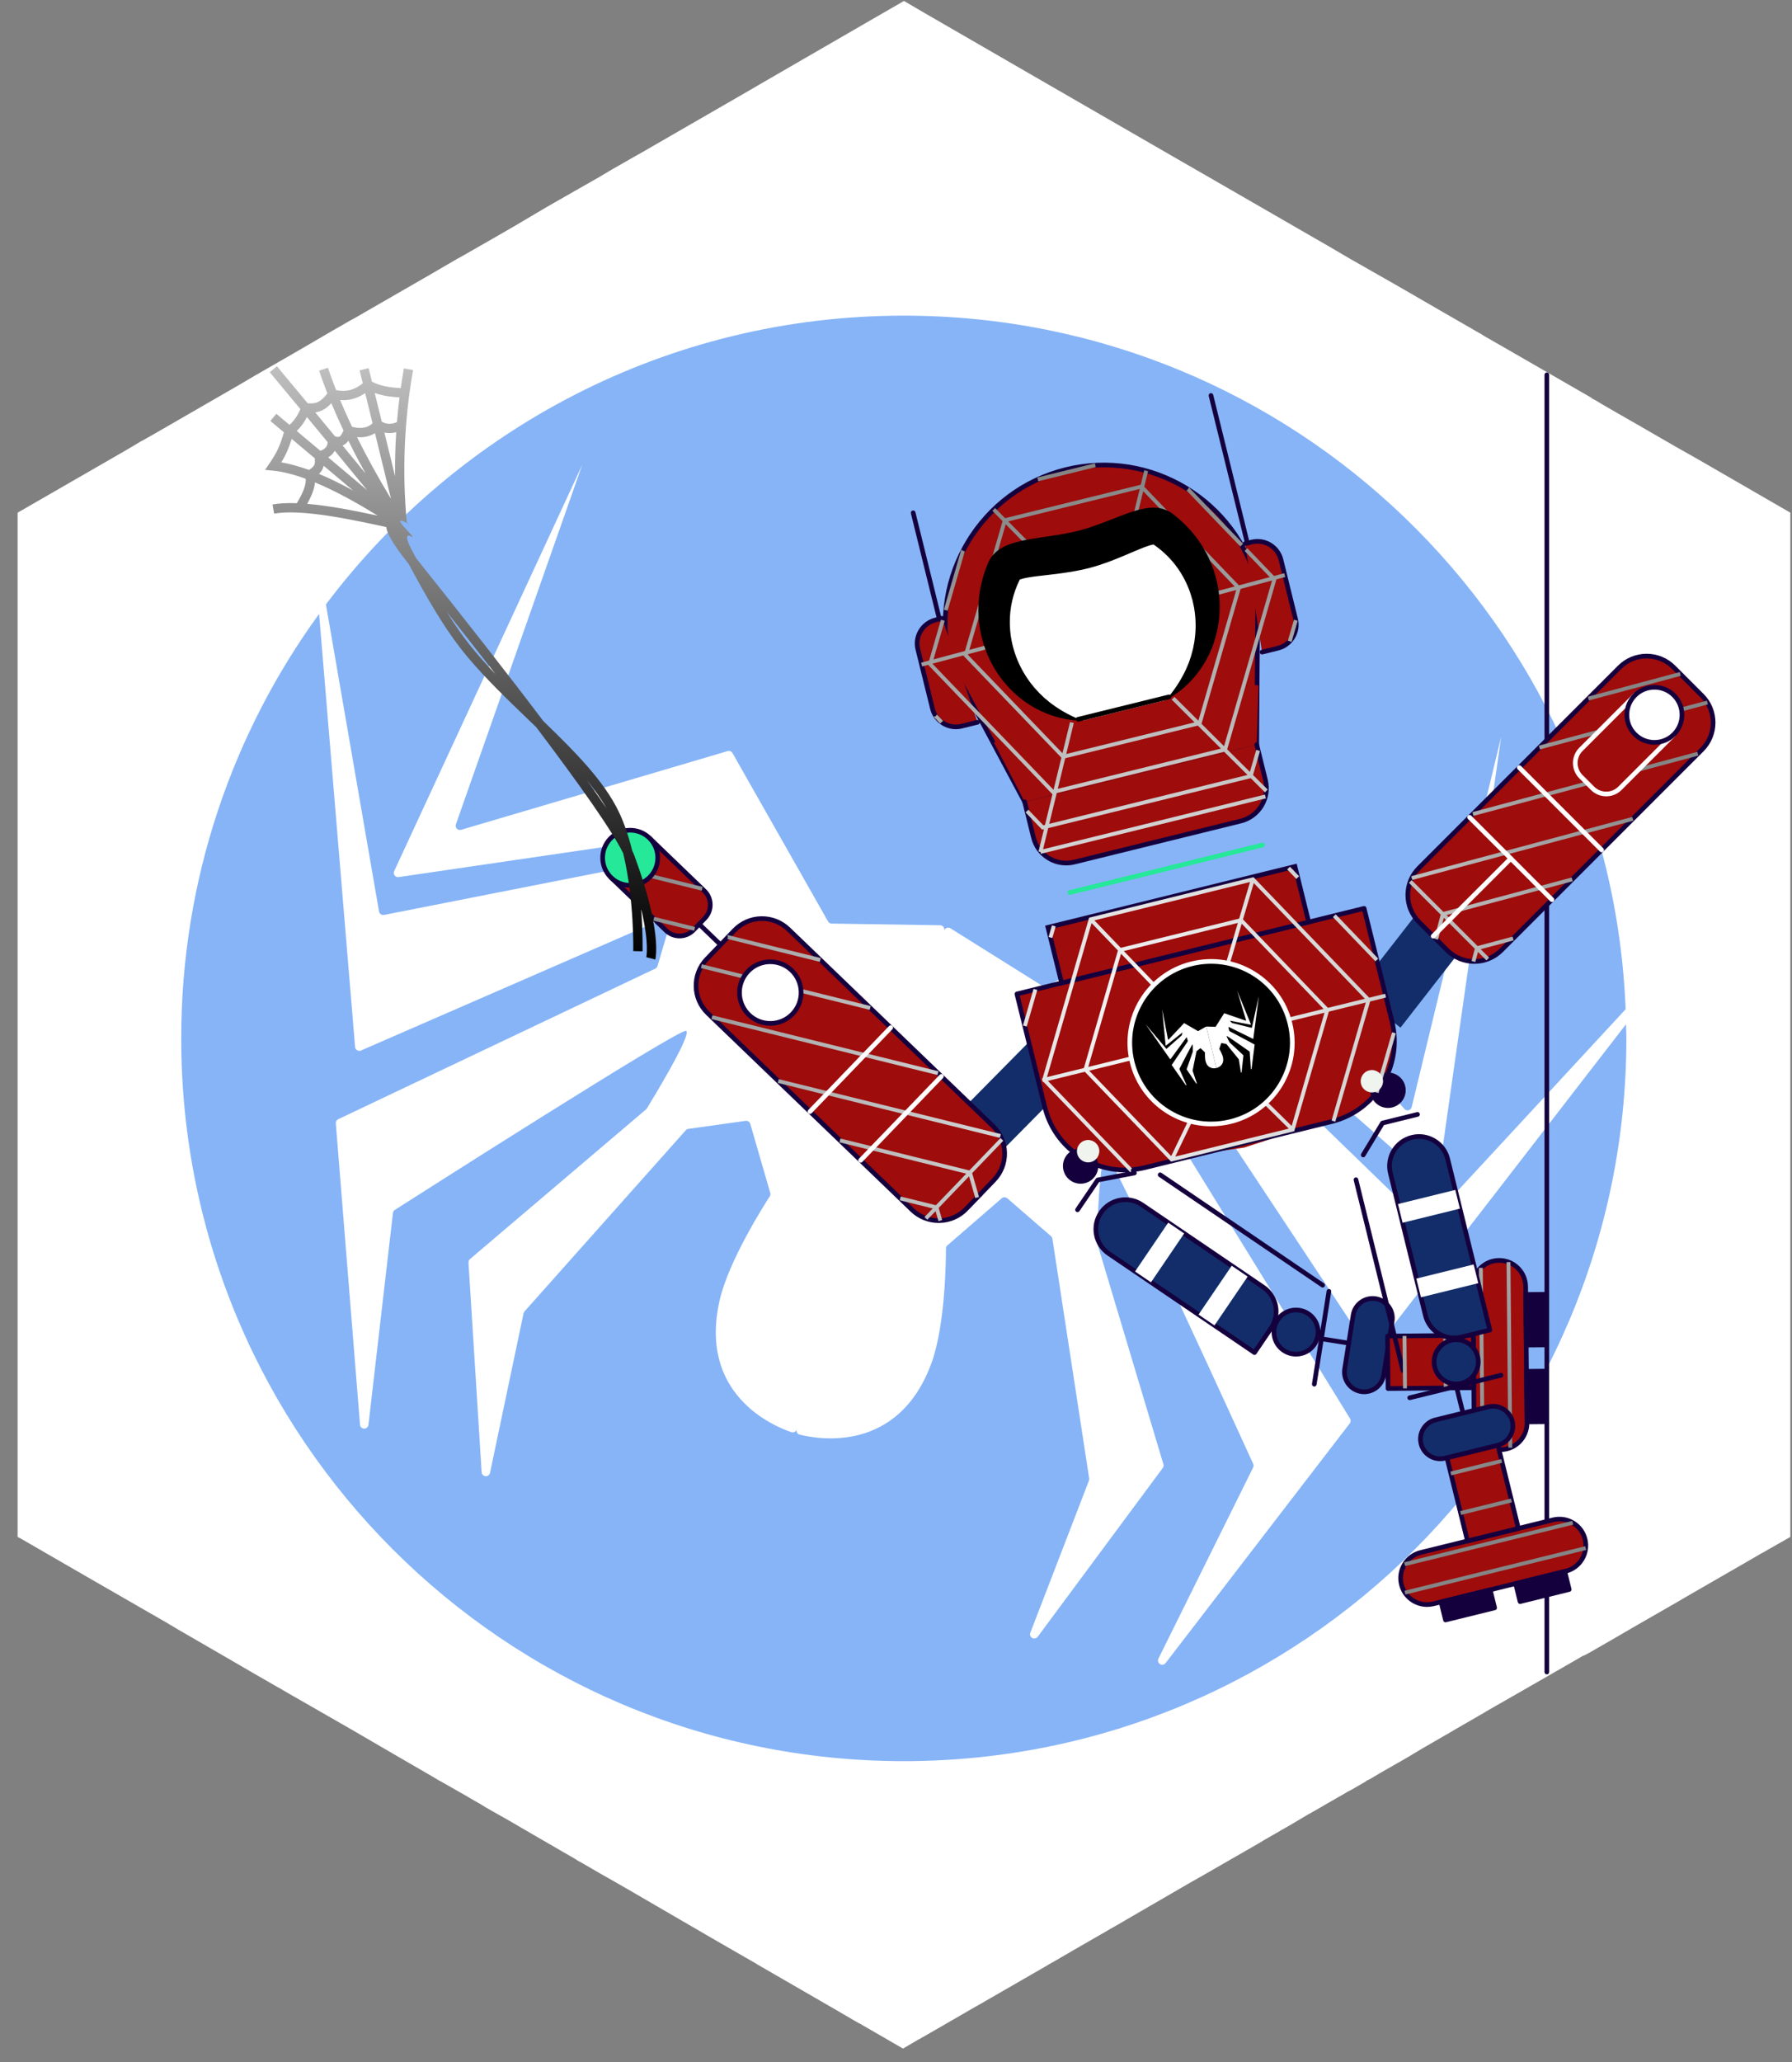 <?xml version="1.0" encoding="UTF-8"?>
<svg width="93px" height="107px" viewBox="0 0 93 107" version="1.1" xmlns="http://www.w3.org/2000/svg" xmlns:xlink="http://www.w3.org/1999/xlink">
    <rect x="0" y="0" width="93" height="107" fill="#808080" stroke="none"/>
    <!-- Generator: Sketch 51.3 (57544) - http://www.bohemiancoding.com/sketch -->
    <title>spider_bot</title>
    <desc>Created with Sketch.</desc>
    <defs>
        <radialGradient cx="50%" cy="50%" fx="50%" fy="50%" r="50.986%" gradientTransform="translate(0.5,0.5),scale(1,0.962),translate(-0.5,-0.5)" id="radialGradient-1">
            <stop stop-color="#FFFFFF" offset="0%"></stop>
            <stop stop-color="#858585" offset="100%"></stop>
        </radialGradient>
        <linearGradient x1="50%" y1="100%" x2="50%" y2="-1.15403675e-13%" id="linearGradient-2">
            <stop stop-color="#000000" offset="0%"></stop>
            <stop stop-color="#BFBFBF" offset="100%"></stop>
        </linearGradient>
    </defs>
    <g id="Page-1" stroke="none" stroke-width="1" fill="none" fill-rule="evenodd">
        <g id="spider_bot" fill-rule="nonzero">
            <g id="Group">
                <path d="M92.914,26.6 L92.914,79.74 L92.904,79.75 L91.814,80.37 L91.484,80.56 L91.354,80.63 L90.474,81.14 L87.334,82.95 L87.134,83.07 L85.204,84.18 L85.044,84.27 L83.564,85.13 L83.094,85.4 L82.954,85.48 L82.484,85.75 L82.244,85.88 L82.214,85.89 L82.114,85.93 L82.004,86 L78.974,87.74 L78.154,88.21 L77.104,88.81 L77.064,88.84 L75.834,89.55 L75.384,89.81 L75.364,89.83 L75.354,89.83 L73.814,90.72 L72.944,91.24 L71.684,91.96 L71.634,91.99 L71.564,92.03 L71.484,92.08 L71.074,92.32 L71.044,92.33 L70.994,92.36 L70.944,92.38 L70.884,92.42 L70.884,92.43 L70.104,92.88 L69.924,92.97 L69.904,92.99 L69.864,93.01 L68.854,93.59 L68.714,93.67 L68.564,93.76 L68.514,93.79 L68.194,93.97 L67.954,94.11 L67.944,94.11 L67.874,94.15 L67.234,94.53 L67.034,94.65 L66.704,94.84 L66.454,94.98 C66.454,94.99 66.444,94.99 66.444,94.99 L65.974,95.26 L65.554,95.5 L65.514,95.53 L64.944,95.86 L62.614,97.2 L61.984,97.56 L61.924,97.59 L58.424,99.62 L58.404,99.63 L58.394,99.64 L57.994,99.87 L57.644,100.07 L57.144,100.36 L57.004,100.44 L55.754,101.16 L54.774,101.73 L54.384,101.95 L54.374,101.96 L53.944,102.21 L53.544,102.44 L51.184,103.8 L50.824,104.01 L50.784,104.03 L50.604,104.13 L50.104,104.42 L48.234,105.5 L47.674,105.82 L47.664,105.82 L47.344,106.01 L46.864,106.29 L46.724,106.21 L45.444,105.47 L44.594,104.98 L44.564,104.97 L43.654,104.44 L43.484,104.34 L43.434,104.31 L42.824,103.96 L42.654,103.86 L39.294,101.92 L39.254,101.89 L37.184,100.7 L32.434,97.94 L31.824,97.59 L31.134,97.2 L30.204,96.66 L29.984,96.54 L29.894,96.48 L29.864,96.46 L27.634,95.17 L26.414,94.46 L26.044,94.25 L25.654,94.03 L25.424,93.9 L25.164,93.75 L24.924,93.6 L24.834,93.55 L24.484,93.35 L24.404,93.3 L24.324,93.26 L24.284,93.23 L22.984,92.49 L22.934,92.46 L22.784,92.38 L22.414,92.16 L20.704,91.17 L18.194,89.71 L16.104,88.51 L15.284,88.04 L15.194,87.99 L14.694,87.7 L14.684,87.69 L14.474,87.57 L14.464,87.57 L13.424,86.97 C13.414,86.96 13.414,86.96 13.404,86.96 L11.544,85.88 L10.524,85.29 L9.194,84.52 L8.474,84.09 L8.434,84.07 L8.414,84.06 L8.124,83.89 C8.124,83.89 8.114,83.89 8.104,83.88 L7.844,83.73 L7.824,83.72 L4.524,81.82 L1.114,79.85 L1.024,79.8 L0.944,79.76 L0.914,79.74 L0.914,26.6 L6.574,23.34 L7.344,22.88 L7.354,22.88 L7.604,22.74 L8.184,22.41 L9.934,21.4 L12.204,20.09 L13.024,19.61 L13.174,19.52 L15.244,18.33 L16.224,17.76 L17.234,17.17 L17.654,16.93 L18.104,16.67 L18.354,16.53 C18.364,16.53 18.364,16.53 18.364,16.53 L18.934,16.2 L22.164,14.34 L23.744,13.42 L23.914,13.33 L25.574,12.38 L26.354,11.93 L26.734,11.71 L27.174,11.45 L28.274,10.8 L28.794,10.5 L31.074,9.2 L31.764,8.79 L33.164,7.99 L33.174,7.99 L33.224,7.96 L38.944,4.66 L39.134,4.55 L39.404,4.39 L45.474,0.88 L46.914,0.05 L47.974,0.67 L54.464,4.42 L57.064,5.92 L61.014,8.2 L62.354,8.97 L68.994,12.8 L70.034,13.41 L72.334,14.72 L73.204,15.22 L74.724,16.1 L76.094,16.89 L76.894,17.35 L76.984,17.41 L78.794,18.45 L82.574,20.63 L82.614,20.66 L82.614,20.67 L82.874,20.81 L83.134,20.97 L83.534,21.2 L84.454,21.73 L84.994,22.04 L85.014,22.05 L86.934,23.16 L87.714,23.6 L88.154,23.85 L90.094,24.97 L92.914,26.6 Z" id="Shape" fill="#FFFFFF"></path>
                <g opacity="0.53" transform="translate(9, 16)" fill="#1B71EF" id="Shape">
                    <path d="M10.925,31.472 L10.93,31.471 L23.541,28.987 C23.584,28.979 23.624,28.958 23.655,28.927 L25.016,27.555 L11.688,29.508 C11.568,29.525 11.456,29.442 11.439,29.322 C11.432,29.28 11.439,29.237 11.457,29.198 L21.213,8.127 L14.66,26.771 C14.62,26.886 14.68,27.011 14.795,27.052 C14.838,27.067 14.885,27.068 14.93,27.055 L28.761,22.971 C28.859,22.942 28.964,22.985 29.015,23.073 L33.974,31.809 C34.012,31.876 34.083,31.919 34.161,31.92 L39.792,32.007 C39.913,32.009 40.01,32.109 40.008,32.23 C40.008,32.25 40.005,32.27 39.999,32.289 C40.005,32.27 40.013,32.251 40.023,32.235 C40.088,32.132 40.224,32.101 40.326,32.165 L45.098,35.155 C45.164,35.196 45.247,35.2 45.316,35.164 L54.229,30.532 C54.319,30.485 54.431,30.506 54.497,30.584 L63.881,41.535 C63.911,41.57 63.952,41.595 63.996,41.606 C64.114,41.634 64.233,41.562 64.262,41.444 L68.906,22.235 L65.629,45.223 C65.624,45.265 65.605,45.305 65.577,45.337 C65.497,45.428 65.358,45.437 65.267,45.357 L55.146,36.468 L55.542,38.359 C55.551,38.402 55.572,38.441 55.604,38.472 L64.834,47.417 L64.838,47.42 C64.927,47.503 65.066,47.497 65.149,47.408 L75.366,36.364 C74.571,16.355 58.108,0.377 37.904,0.377 C25.643,0.377 14.758,6.263 7.915,15.362 L10.671,31.293 C10.692,31.413 10.806,31.493 10.925,31.472 Z"></path>
                    <path d="M62.368,53.983 C62.353,54.002 62.336,54.019 62.316,54.032 C62.214,54.099 62.078,54.071 62.011,53.97 L52.532,39.654 C52.504,39.611 52.461,39.579 52.411,39.564 C52.295,39.53 52.173,39.596 52.138,39.713 L51.485,41.921 C51.467,41.98 51.476,42.045 51.509,42.098 L61.064,57.603 C61.112,57.681 61.106,57.78 61.051,57.852 L51.49,70.29 C51.426,70.373 51.312,70.4 51.218,70.353 C51.11,70.299 51.065,70.167 51.119,70.058 L56.034,60.141 C56.064,60.086 56.067,60.019 56.041,59.961 C55.465,58.698 48.789,44.05 48.416,43.94 C48.045,43.83 47.938,48.033 47.928,48.426 C47.928,48.448 47.931,48.469 47.938,48.489 L51.378,59.973 C51.398,60.039 51.386,60.111 51.344,60.167 L44.853,68.925 C44.794,69.004 44.689,69.034 44.597,68.999 C44.484,68.955 44.427,68.828 44.471,68.715 L47.513,60.823 C47.526,60.787 47.531,60.748 47.525,60.71 L45.617,48.272 C45.609,48.221 45.583,48.174 45.543,48.139 L43.275,46.173 C43.193,46.102 43.07,46.102 42.987,46.173 L40.169,48.615 C40.121,48.654 40.093,48.712 40.093,48.773 C40.093,49.376 40.059,52.763 39.342,54.72 C37.622,59.418 33.481,58.684 32.495,58.435 L32.483,58.431 C32.37,58.394 32.309,58.273 32.346,58.161 C32.315,58.275 32.198,58.343 32.083,58.313 L32.071,58.309 C31.108,57.982 27.234,56.345 28.347,51.467 C28.81,49.435 30.624,46.575 30.951,46.069 C30.985,46.017 30.993,45.953 30.974,45.895 L29.938,42.313 C29.907,42.208 29.804,42.141 29.696,42.156 L26.723,42.572 C26.672,42.58 26.624,42.605 26.59,42.644 L18.222,52.042 C18.197,52.071 18.179,52.106 18.171,52.143 L16.43,60.42 C16.405,60.539 16.288,60.615 16.17,60.59 C16.073,60.57 16.002,60.487 15.996,60.389 L15.313,49.509 C15.309,49.44 15.337,49.373 15.39,49.328 L24.524,41.564 C24.541,41.55 24.555,41.534 24.567,41.516 C24.773,41.181 26.969,37.596 26.598,37.486 C26.225,37.376 12.655,46.034 11.485,46.781 C11.431,46.816 11.397,46.873 11.393,46.936 L10.121,57.931 C10.107,58.051 9.998,58.138 9.877,58.124 C9.773,58.112 9.692,58.028 9.684,57.923 L8.428,42.286 C8.421,42.195 8.47,42.109 8.553,42.07 L25.005,34.258 C25.061,34.231 25.104,34.182 25.122,34.122 L25.775,31.914 C25.809,31.798 25.743,31.675 25.626,31.641 C25.577,31.626 25.524,31.63 25.476,31.65 L9.734,38.506 C9.623,38.554 9.494,38.503 9.445,38.392 C9.436,38.37 9.43,38.347 9.428,38.323 L7.561,15.852 C3.064,22.037 0.405,29.644 0.405,37.877 C0.405,58.587 17.194,75.377 37.904,75.377 C58.615,75.377 75.404,58.587 75.404,37.877 C75.404,37.631 75.391,37.388 75.386,37.143 L62.368,53.983 Z"></path>
                </g>
                <g transform="translate(13, 19)">
                    <g id="Regulus_2_" transform="translate(18, 0)">
                        <g id="Group" transform="translate(49, 0)" fill="#15003E">
                            <path d="M0.277,67.753 L0.277,0.446" id="Shape"></path>
                            <path d="M0.277,67.874 C0.21,67.874 0.156,67.82 0.156,67.753 L0.156,0.446 C0.156,0.38 0.21,0.326 0.277,0.326 C0.343,0.326 0.397,0.38 0.397,0.446 L0.397,67.753 C0.397,67.82 0.343,67.874 0.277,67.874 Z" id="Shape"></path>
                        </g>
                        <g id="Group" transform="translate(15, 38)">
                            <path d="M0.758,1.026 L4.864,4.976" id="Shape" fill="#25E899"></path>
                            <path d="M4.864,5.097 C4.834,5.097 4.804,5.086 4.78,5.064 L0.675,1.113 C0.627,1.067 0.625,0.991 0.671,0.943 C0.718,0.894 0.794,0.893 0.842,0.939 L4.948,4.889 C4.996,4.936 4.997,5.012 4.951,5.06 C4.928,5.085 4.896,5.097 4.864,5.097 Z" id="Shape" fill="#15003E"></path>
                        </g>
                        <g id="Group" transform="translate(5, 28)" fill="#15003E">
                            <path d="M0.285,0.949 L3.976,4.5" id="Shape"></path>
                            <path d="M3.976,4.621 C3.946,4.621 3.916,4.61 3.892,4.587 L0.201,1.036 C0.153,0.99 0.151,0.913 0.198,0.865 C0.244,0.817 0.32,0.815 0.368,0.862 L4.06,4.413 C4.108,4.46 4.109,4.536 4.063,4.584 C4.039,4.609 4.008,4.621 3.976,4.621 Z" id="Shape"></path>
                        </g>
                        <g id="Group" transform="translate(22, 32)">
                            <path d="M0.883,5.066 L18.902,0.625" id="Shape" fill="#25E899"></path>
                            <rect id="Rectangle-path" fill="#15003E" transform="translate(9.984, 3.22) rotate(-13.839) translate(-9.984, -3.22) " x="0.704" y="2.72" width="18.558" height="1"></rect>
                        </g>
                        <rect id="Rectangle-path" fill="#122D6A" transform="translate(42.295, 31.113) rotate(-52.092) translate(-42.295, -31.113) " x="39.388" y="29.628" width="5.813" height="2.971"></rect>
                        <rect id="Rectangle-path" fill="#122D6A" transform="translate(21.354, 38.233) rotate(-45.357) translate(-21.354, -38.233) " x="18.448" y="36.748" width="5.813" height="2.971"></rect>
                        <polygon id="Shape" fill="#9E0C0C" points="22.883 37.066 23.73 39.66 26.109 41.632 27.71 41.394 33.573 40.541 39.34 38.673 40.971 36.824 41.241 34.003 40.511 32.722"></polygon>
                        <g id="Group" transform="translate(21, 28)">
                            <path d="M17.103,11.194 L7.414,13.582 C5.114,14.149 2.79,12.744 2.223,10.444 L0.776,4.572 L18.794,0.131 L20.241,6.003 C20.808,8.303 19.403,10.627 17.103,11.194 L17.103,11.194 Z" id="Shape" fill="#9E0C0C"></path>
                            <path d="M6.388,13.828 C4.406,13.828 2.6,12.481 2.106,10.473 L0.658,4.601 C0.651,4.569 0.656,4.537 0.672,4.509 C0.689,4.482 0.716,4.462 0.747,4.454 L18.765,0.014 C18.83,-0.002 18.895,0.037 18.911,0.102 L20.359,5.974 C20.941,8.335 19.493,10.729 17.132,11.312 L17.132,11.312 L7.443,13.699 C7.09,13.786 6.736,13.828 6.388,13.828 Z M0.922,4.66 L2.34,10.415 C2.89,12.646 5.153,14.015 7.385,13.465 L17.074,11.077 C19.306,10.527 20.674,8.264 20.124,6.032 L18.706,0.277 L0.922,4.66 Z" id="Shape" fill="#15003E"></path>
                        </g>
                        <path d="M25.968,41.263 C25.837,40.773 25.334,40.482 24.845,40.613 C24.355,40.744 24.064,41.246 24.195,41.736 C24.325,42.226 24.828,42.517 25.318,42.386 C25.807,42.256 26.099,41.753 25.968,41.263" id="Shape" fill="#15003E"></path>
                        <path d="M41.922,37.331 C41.791,36.841 41.288,36.55 40.798,36.681 C40.308,36.812 40.017,37.315 40.147,37.805 C40.278,38.295 40.781,38.586 41.271,38.455 C41.761,38.325 42.052,37.821 41.922,37.331" id="Shape" fill="#15003E"></path>
                        <g id="Group" transform="translate(25, 43)">
                            <path d="M9.965,6.912 L9.104,8.179 L1.544,3.044 C0.844,2.569 0.661,1.617 1.136,0.916 C1.611,0.216 2.564,0.034 3.264,0.509 L3.265,0.509 L9.559,4.784 C10.259,5.259 10.441,6.212 9.965,6.912 Z" id="Shape" fill="#122D6A"></path>
                            <path d="M9.104,8.3 C9.081,8.3 9.057,8.293 9.037,8.279 L1.476,3.144 C1.111,2.896 0.864,2.521 0.78,2.087 C0.698,1.654 0.788,1.214 1.036,0.848 C1.548,0.094 2.578,-0.103 3.332,0.409 C3.332,0.409 3.333,0.409 3.334,0.41 L9.626,4.684 C10.38,5.196 10.577,6.226 10.065,6.98 L9.204,8.247 C9.181,8.282 9.143,8.3 9.104,8.3 Z M2.406,0.366 C1.954,0.366 1.509,0.582 1.236,0.984 C1.024,1.296 0.947,1.672 1.018,2.042 C1.089,2.412 1.3,2.733 1.612,2.944 L9.072,8.011 L9.865,6.844 C10.303,6.2 10.135,5.321 9.491,4.883 L3.198,0.609 C3.198,0.609 3.197,0.609 3.196,0.608 C2.954,0.444 2.679,0.366 2.406,0.366 Z" id="Shape" fill="#15003E"></path>
                        </g>
                        <path d="M37.642,47.804 C37.619,47.804 37.596,47.797 37.575,47.783 L29.139,42.054 C29.084,42.017 29.07,41.941 29.107,41.886 C29.144,41.831 29.22,41.817 29.275,41.854 L37.71,47.583 C37.766,47.621 37.78,47.696 37.742,47.751 C37.719,47.786 37.681,47.804 37.642,47.804 Z" id="Shape" fill="#15003E"></path>
                        <g id="Group" transform="translate(38, 48)">
                            <path d="M3.249,1.554 L2.808,4.35 C2.72,4.909 2.195,5.29 1.636,5.202 C1.078,5.114 0.697,4.59 0.784,4.031 L1.225,1.234 C1.313,0.676 1.838,0.294 2.397,0.383 C2.955,0.471 3.337,0.995 3.249,1.554 Z" id="Shape" fill="#122D6A"></path>
                            <path d="M1.797,5.336 C1.738,5.336 1.678,5.331 1.617,5.321 C0.994,5.223 0.567,4.636 0.665,4.012 L1.106,1.216 C1.153,0.913 1.316,0.648 1.563,0.468 C1.811,0.288 2.113,0.215 2.416,0.263 C3.039,0.362 3.466,0.949 3.368,1.572 L2.927,4.369 C2.838,4.932 2.35,5.336 1.797,5.336 Z M2.235,0.491 C2.046,0.491 1.862,0.55 1.706,0.664 C1.51,0.805 1.382,1.015 1.344,1.253 L0.904,4.05 C0.826,4.542 1.163,5.005 1.655,5.083 C2.148,5.161 2.611,4.823 2.689,4.331 L3.129,1.535 C3.207,1.043 2.87,0.58 2.378,0.502 C2.33,0.494 2.282,0.491 2.235,0.491 Z" id="Shape" fill="#15003E"></path>
                        </g>
                        <g id="Group" transform="translate(45, 46)">
                            <path d="M3.177,1.755 L3.246,8.828 C3.254,9.585 2.646,10.206 1.889,10.214 C1.132,10.222 0.511,9.614 0.504,8.857 L0.504,8.855 L0.434,1.782 C0.426,1.024 1.034,0.404 1.791,0.396 C2.549,0.388 3.169,0.996 3.177,1.753 L3.177,1.755 Z" id="Shape" fill="#9E0C0C"></path>
                            <path d="M1.875,10.335 C1.059,10.335 0.391,9.676 0.383,8.858 L0.314,1.783 C0.309,1.384 0.461,1.008 0.74,0.723 C1.018,0.439 1.391,0.28 1.79,0.275 C2.188,0.271 2.565,0.422 2.85,0.701 C3.134,0.98 3.293,1.353 3.298,1.752 L3.298,1.754 L3.367,8.827 C3.375,9.65 2.713,10.326 1.89,10.335 C1.885,10.335 1.88,10.335 1.875,10.335 Z M1.806,0.517 C1.802,0.517 1.797,0.517 1.792,0.517 C1.458,0.52 1.146,0.654 0.912,0.892 C0.678,1.131 0.552,1.446 0.555,1.78 L0.624,8.854 C0.632,9.545 1.2,10.101 1.888,10.093 C2.577,10.086 3.132,9.519 3.125,8.829 L3.056,1.756 C3.053,1.42 2.919,1.108 2.68,0.874 C2.445,0.643 2.135,0.517 1.806,0.517 Z" id="Shape" fill="#15003E"></path>
                        </g>
                        <g id="Group" transform="translate(40, 50)">
                            <rect id="Rectangle-path" fill="#9E0C0C" transform="translate(3.253, 1.666) rotate(-0.561) translate(-3.253, -1.666) " x="1.029" y="0.305" width="4.449" height="2.721"></rect>
                            <path d="M1.037,3.166 C1.005,3.166 0.975,3.154 0.952,3.131 C0.929,3.109 0.916,3.079 0.916,3.046 L0.89,0.325 C0.889,0.259 0.943,0.204 1.009,0.203 L5.457,0.16 C5.488,0.159 5.52,0.172 5.543,0.195 C5.566,0.217 5.579,0.247 5.579,0.28 L5.606,3.001 C5.607,3.067 5.553,3.122 5.486,3.123 L1.038,3.166 C1.038,3.166 1.037,3.166 1.037,3.166 Z M1.132,0.444 L1.157,2.923 L5.363,2.882 L5.339,0.403 L1.132,0.444 Z" id="Shape" fill="#15003E"></path>
                        </g>
                        <path d="M37.207,52.94 C37.201,52.94 37.195,52.94 37.188,52.939 C37.123,52.928 37.078,52.867 37.088,52.801 L37.848,47.98 C37.858,47.914 37.92,47.87 37.986,47.88 C38.052,47.89 38.097,47.952 38.086,48.018 L37.327,52.838 C37.317,52.898 37.266,52.94 37.207,52.94 Z" id="Shape" fill="#15003E"></path>
                        <g id="Group" transform="translate(48, 52)" fill="#15003E">
                            <rect id="Rectangle-path" transform="translate(0.738, 1.462) rotate(-0.561) translate(-0.738, -1.462) " x="0.238" y="0.149" width="1" height="2.626"></rect>
                            <path d="M0.245,2.898 C0.214,2.898 0.183,2.886 0.161,2.864 C0.138,2.841 0.125,2.811 0.125,2.779 L0.099,0.153 C0.098,0.086 0.152,0.031 0.219,0.031 L1.183,0.021 C1.214,0.022 1.246,0.033 1.268,0.056 C1.291,0.078 1.304,0.109 1.305,0.141 L1.33,2.767 C1.331,2.834 1.277,2.888 1.211,2.889 L0.247,2.898 C0.247,2.898 0.246,2.898 0.245,2.898 Z M0.342,0.271 L0.365,2.656 L1.087,2.648 L1.064,0.264 L0.342,0.271 Z" id="Shape"></path>
                        </g>
                        <g id="Group" transform="translate(48, 48)" fill="#15003E">
                            <rect id="Rectangle-path" transform="translate(0.699, 1.475) rotate(-0.561) translate(-0.699, -1.475) " x="0.199" y="0.162" width="1" height="2.626"></rect>
                            <path d="M0.206,2.912 C0.175,2.912 0.144,2.9 0.122,2.877 C0.099,2.855 0.086,2.824 0.086,2.792 L0.06,0.166 C0.059,0.1 0.113,0.045 0.18,0.044 L1.144,0.035 C1.176,0.033 1.206,0.047 1.229,0.069 C1.252,0.092 1.265,0.122 1.266,0.154 L1.291,2.781 C1.292,2.847 1.238,2.902 1.172,2.903 L0.208,2.912 C0.208,2.912 0.207,2.912 0.206,2.912 Z M0.303,0.285 L0.326,2.669 L1.048,2.662 L1.025,0.278 L0.303,0.285 Z" id="Shape"></path>
                        </g>
                        <g id="Group" transform="translate(34, 48)">
                            <circle id="Oval" fill="#122D6A" transform="translate(2.253, 2.115) rotate(-55.817) translate(-2.253, -2.115) " cx="2.253" cy="2.115" r="1.147"></circle>
                            <path d="M2.257,3.383 C2.006,3.383 1.76,3.308 1.548,3.164 C0.97,2.771 0.819,1.981 1.211,1.403 C1.604,0.825 2.394,0.674 2.972,1.067 C3.252,1.257 3.441,1.545 3.505,1.877 C3.568,2.21 3.498,2.547 3.308,2.827 C3.118,3.107 2.83,3.297 2.498,3.36 C2.417,3.375 2.337,3.383 2.257,3.383 Z M1.411,1.539 C1.093,2.007 1.216,2.646 1.683,2.964 C1.91,3.118 2.183,3.174 2.452,3.123 C2.721,3.071 2.954,2.918 3.108,2.692 C3.262,2.465 3.319,2.192 3.267,1.923 C3.216,1.654 3.063,1.421 2.836,1.267 C2.368,0.949 1.729,1.071 1.411,1.539 Z" id="Shape" fill="#15003E"></path>
                        </g>
                        <path d="M38.996,50.808 C38.99,50.808 38.984,50.808 38.977,50.807 L37.56,50.583 C37.494,50.573 37.449,50.511 37.459,50.445 C37.47,50.379 37.532,50.334 37.597,50.344 L39.015,50.568 C39.081,50.578 39.126,50.64 39.116,50.706 C39.106,50.766 39.055,50.808 38.996,50.808 Z" id="Shape" fill="#15003E"></path>
                        <path d="M24.919,43.892 C24.896,43.892 24.872,43.885 24.852,43.871 C24.797,43.834 24.782,43.758 24.82,43.703 L25.87,42.156 C25.889,42.129 25.916,42.111 25.948,42.105 L27.85,41.742 C27.916,41.729 27.979,41.772 27.991,41.837 C28.004,41.903 27.961,41.966 27.895,41.979 L26.042,42.333 L25.02,43.839 C24.996,43.873 24.958,43.892 24.919,43.892 Z" id="Shape" fill="#15003E"></path>
                        <path d="M41.811,52.232 C41.757,52.232 41.707,52.195 41.694,52.14 L39.254,42.239 C39.238,42.174 39.277,42.108 39.342,42.092 C39.407,42.076 39.472,42.116 39.488,42.181 L41.928,52.082 C41.944,52.147 41.905,52.212 41.84,52.228 C41.83,52.23 41.82,52.232 41.811,52.232 Z" id="Shape" fill="#15003E"></path>
                        <g id="Group" transform="translate(41, 59)">
                            <path d="M2.388,5.214 L9.256,3.522 C9.992,3.341 10.441,2.598 10.26,1.862 C10.079,1.127 9.335,0.678 8.6,0.859 L1.732,2.551 C0.997,2.733 0.547,3.476 0.729,4.211 C0.91,4.946 1.653,5.396 2.388,5.214 Z" id="Shape" fill="#9E0C0C"></path>
                            <path d="M2.06,5.375 C1.39,5.375 0.779,4.919 0.611,4.24 C0.516,3.853 0.577,3.452 0.783,3.111 C0.989,2.77 1.316,2.53 1.703,2.434 L8.571,0.742 C8.958,0.646 9.359,0.707 9.7,0.913 C10.041,1.12 10.282,1.446 10.377,1.833 C10.473,2.22 10.411,2.621 10.205,2.962 C9.999,3.303 9.672,3.544 9.285,3.639 L2.417,5.332 C2.298,5.361 2.178,5.375 2.06,5.375 Z M2.388,5.214 L2.389,5.214 L2.388,5.214 Z M8.931,0.939 C8.83,0.939 8.729,0.952 8.629,0.976 L1.761,2.669 C1.436,2.749 1.163,2.95 0.99,3.236 C0.817,3.522 0.766,3.858 0.846,4.182 C1.011,4.852 1.69,5.262 2.359,5.097 L9.227,3.404 C9.552,3.325 9.826,3.123 9.998,2.837 C10.171,2.551 10.222,2.216 10.142,1.891 C10.062,1.567 9.861,1.293 9.575,1.12 C9.377,1.001 9.156,0.939 8.931,0.939 Z" id="Shape" fill="#15003E"></path>
                        </g>
                        <g id="Group" transform="translate(43, 55)">
                            <rect id="Rectangle-path" fill="#9E0C0C" transform="translate(2.944, 3.464) rotate(-13.846) translate(-2.944, -3.464) " x="1.583" y="1.239" width="2.721" height="4.448"></rect>
                            <path d="M2.159,6.074 C2.137,6.074 2.115,6.069 2.096,6.057 C2.069,6.04 2.049,6.014 2.041,5.982 L0.977,1.663 C0.969,1.632 0.974,1.599 0.991,1.572 C1.007,1.544 1.034,1.525 1.065,1.517 L3.707,0.866 C3.772,0.85 3.837,0.89 3.853,0.954 L4.918,5.274 C4.934,5.338 4.894,5.404 4.83,5.42 L2.188,6.071 C2.178,6.073 2.168,6.074 2.159,6.074 Z M1.24,1.723 L2.247,5.807 L4.654,5.214 L3.648,1.129 L1.24,1.723 Z" id="Shape" fill="#15003E"></path>
                        </g>
                        <g id="Group" transform="translate(47, 62)" fill="#15003E">
                            <rect id="Rectangle-path" transform="translate(2.048, 1.329) rotate(-13.846) translate(-2.048, -1.329) " x="0.735" y="0.829" width="2.626" height="1"></rect>
                            <path d="M0.888,2.219 C0.866,2.219 0.844,2.213 0.825,2.202 C0.798,2.185 0.778,2.158 0.77,2.127 L0.54,1.191 C0.524,1.126 0.563,1.061 0.628,1.045 L3.178,0.416 C3.209,0.409 3.242,0.414 3.27,0.43 C3.297,0.447 3.317,0.474 3.324,0.505 L3.555,1.441 C3.571,1.506 3.531,1.571 3.467,1.587 L0.917,2.216 C0.907,2.218 0.897,2.219 0.888,2.219 Z M0.803,1.251 L0.976,1.952 L3.292,1.381 L3.119,0.68 L0.803,1.251 Z" id="Shape"></path>
                        </g>
                        <g id="Group" transform="translate(43, 63)" fill="#15003E">
                            <rect id="Rectangle-path" transform="translate(2.177, 1.282) rotate(-13.846) translate(-2.177, -1.282) " x="0.864" y="0.782" width="2.626" height="1"></rect>
                            <path d="M1.017,2.173 C0.963,2.173 0.913,2.136 0.9,2.081 L0.669,1.145 C0.661,1.114 0.666,1.081 0.683,1.054 C0.699,1.026 0.726,1.006 0.757,0.999 L3.307,0.37 C3.372,0.354 3.438,0.394 3.454,0.459 L3.684,1.395 C3.692,1.426 3.687,1.459 3.67,1.486 C3.654,1.514 3.627,1.533 3.596,1.541 L1.046,2.17 C1.036,2.172 1.026,2.173 1.017,2.173 Z M0.932,1.205 L1.105,1.906 L3.421,1.335 L3.248,0.634 L0.932,1.205 Z" id="Shape"></path>
                        </g>
                        <path d="M39.746,41.047 C39.725,41.047 39.704,41.041 39.684,41.03 C39.627,40.995 39.609,40.921 39.643,40.864 L40.645,39.206 C40.662,39.179 40.688,39.159 40.72,39.151 L42.536,38.704 C42.601,38.688 42.666,38.727 42.682,38.792 C42.698,38.857 42.658,38.923 42.594,38.938 L40.826,39.374 L39.85,40.989 C39.827,41.026 39.787,41.047 39.746,41.047 Z" id="Shape" fill="#15003E"></path>
                        <g id="Group" transform="translate(5, 28)">
                            <path d="M0.675,2.767 L2.116,1.27 C2.875,0.481 4.129,0.457 4.918,1.215 L15.531,11.426 C16.319,12.185 16.344,13.439 15.585,14.228 L15.585,14.228 L14.144,15.726 C13.385,16.514 12.131,16.538 11.342,15.78 L0.73,5.569 C-0.059,4.81 -0.083,3.556 0.675,2.767 Z" id="Shape" fill="#9E0C0C"></path>
                            <path d="M12.715,16.454 C12.169,16.454 11.653,16.246 11.258,15.866 L0.646,5.656 C-0.19,4.852 -0.215,3.519 0.588,2.683 L2.029,1.186 C2.419,0.781 2.942,0.552 3.504,0.541 C4.065,0.531 4.597,0.739 5.002,1.128 L15.615,11.339 C16.019,11.728 16.248,12.252 16.259,12.813 C16.27,13.374 16.062,13.905 15.674,14.31 L15.672,14.312 L14.231,15.809 C13.842,16.214 13.318,16.443 12.757,16.453 C12.743,16.454 12.729,16.454 12.715,16.454 Z M0.762,2.851 C0.051,3.59 0.074,4.77 0.813,5.482 L11.426,15.692 C11.784,16.037 12.255,16.221 12.752,16.212 C13.249,16.202 13.712,16 14.057,15.642 L15.496,14.146 C15.497,14.145 15.497,14.145 15.497,14.145 C16.209,13.405 16.186,12.224 15.447,11.513 L4.834,1.302 C4.476,0.958 4.005,0.773 3.508,0.783 C3.011,0.793 2.548,0.995 2.204,1.353 L0.762,2.851 Z" id="Shape" fill="#15003E"></path>
                        </g>
                        <path d="M7.867,33.653 C8.503,34.266 9.516,34.246 10.128,33.609 C10.741,32.973 10.721,31.96 10.085,31.348 C9.448,30.735 8.436,30.755 7.823,31.391 L7.823,31.392 C7.211,32.028 7.23,33.041 7.867,33.653" id="Shape" fill="#25E899"></path>
                        <g id="Group" transform="translate(0, 24)">
                            <path d="M2.697,0.475 L5.553,3.222 C5.953,3.607 5.965,4.243 5.581,4.642 L5.58,4.642 L4.989,5.257 C4.605,5.656 3.969,5.669 3.57,5.284 L0.714,2.537" id="Shape" fill="#9E0C0C"></path>
                            <path d="M4.266,5.685 C3.985,5.685 3.704,5.581 3.486,5.371 L0.63,2.623 C0.582,2.577 0.58,2.501 0.627,2.453 C0.673,2.405 0.75,2.403 0.798,2.449 L3.653,5.197 C4.004,5.535 4.565,5.524 4.902,5.173 L5.494,4.559 C5.657,4.388 5.745,4.165 5.74,3.929 C5.736,3.693 5.639,3.473 5.469,3.309 L2.614,0.562 C2.566,0.515 2.564,0.439 2.61,0.391 C2.657,0.343 2.733,0.342 2.781,0.388 L5.637,3.135 C6.084,3.565 6.098,4.279 5.668,4.726 L5.077,5.34 C4.856,5.57 4.561,5.685 4.266,5.685 Z" id="Shape" fill="#15003E"></path>
                        </g>
                        <g id="Group" transform="translate(41, 14)">
                            <path d="M16.327,3.092 L14.858,1.622 C14.084,0.848 12.829,0.848 12.055,1.622 L1.642,12.036 C0.868,12.809 0.868,14.064 1.642,14.838 L1.642,14.838 L1.642,14.838 L3.112,16.308 C3.885,17.081 5.14,17.081 5.914,16.307 L16.327,5.894 C17.101,5.12 17.101,3.865 16.327,3.092 Z" id="Shape" fill="#9E0C0C"></path>
                            <path d="M4.513,17.008 C3.974,17.008 3.436,16.803 3.026,16.393 L1.556,14.923 L1.556,14.923 C1.159,14.526 0.941,13.998 0.941,13.437 C0.941,12.875 1.159,12.347 1.556,11.95 L11.97,1.537 C12.367,1.14 12.895,0.921 13.457,0.921 L13.457,0.921 C14.018,0.921 14.546,1.14 14.943,1.537 L16.413,3.006 C17.232,3.826 17.232,5.16 16.413,5.979 L5.999,16.393 C5.589,16.803 5.051,17.008 4.513,17.008 Z M1.727,14.752 L3.197,16.222 C3.922,16.947 5.103,16.947 5.828,16.222 L16.242,5.808 C16.967,5.083 16.967,3.902 16.242,3.177 L14.772,1.708 C14.047,0.982 12.867,0.982 12.141,1.707 L1.727,12.121 C1.376,12.472 1.182,12.94 1.182,13.437 C1.182,13.934 1.376,14.401 1.727,14.752 L1.727,14.752 Z" id="Shape" fill="#15003E"></path>
                        </g>
                        <path d="M55.872,19.1 C55.313,19.659 54.408,19.659 53.849,19.1 C53.29,18.542 53.29,17.636 53.849,17.077 C54.408,16.518 55.313,16.518 55.872,17.077 C56.431,17.636 56.431,18.542 55.872,19.1" id="Shape" fill="#25E899"></path>
                        <g id="Group" transform="translate(23, 25)">
                            <rect id="Rectangle-path" fill="#9E0C0C" transform="translate(7.148, 3.975) rotate(-13.846) translate(-7.148, -3.975) " x="0.547" y="2.491" width="13.203" height="2.969"></rect>
                            <path d="M1.008,7.146 L0.239,4.028 L13.294,0.811 L14.063,3.929 L1.008,7.146 Z M0.532,4.205 L1.185,6.854 L13.77,3.752 L13.117,1.103 L0.532,4.205 Z" id="Shape" fill="#15003E"></path>
                        </g>
                        <path d="M24.522,27.429 C24.468,27.429 24.419,27.392 24.405,27.337 C24.389,27.272 24.429,27.207 24.494,27.191 L34.493,24.727 C34.558,24.71 34.623,24.75 34.639,24.815 C34.655,24.88 34.616,24.945 34.551,24.961 L24.551,27.426 C24.542,27.428 24.532,27.429 24.522,27.429 Z" id="Shape" fill="#25E899"></path>
                        <g id="Group" transform="translate(17, 5)">
                            <path d="M1.294,10.328 C0.206,5.914 2.902,1.454 7.316,0.366 C11.73,-0.722 16.19,1.974 17.278,6.388 L17.22,14.635 L5.178,17.603 L1.294,10.328 Z" id="Shape" fill="#9E0C0C"></path>
                            <path d="M5.116,17.743 L1.18,10.371 L1.177,10.357 C0.074,5.885 2.816,1.351 7.287,0.248 C11.759,-0.854 16.293,1.888 17.395,6.359 L17.399,6.374 L17.399,6.389 L17.34,14.73 L5.116,17.743 Z M1.408,10.284 L5.24,17.463 L17.099,14.54 L17.157,6.402 C16.081,2.069 11.683,-0.586 7.345,0.483 C3.008,1.552 0.347,5.947 1.408,10.284 Z" id="Shape" fill="#15003E"></path>
                        </g>
                        <polygon id="Shape" fill="#9E0C0C" points="20.58 19.523 33.148 16.425 34.314 16.569 34.219 19.635 22.178 22.603"></polygon>
                        <g id="Group" transform="translate(22, 19)">
                            <path d="M12.22,0.635 L12.674,2.478 C12.905,3.418 12.331,4.368 11.391,4.6 L2.754,6.728 C1.814,6.96 0.864,6.386 0.632,5.446 L0.178,3.603" id="Shape" fill="#9E0C0C"></path>
                            <path d="M2.331,6.901 C1.993,6.901 1.661,6.809 1.365,6.63 C0.936,6.371 0.634,5.961 0.515,5.475 L0.06,3.632 C0.044,3.567 0.084,3.501 0.149,3.486 C0.214,3.47 0.279,3.509 0.295,3.574 L0.749,5.417 C0.854,5.84 1.117,6.197 1.49,6.423 C1.863,6.649 2.301,6.715 2.725,6.611 L11.362,4.482 C12.236,4.267 12.772,3.381 12.556,2.507 L12.102,0.664 C12.086,0.599 12.126,0.534 12.191,0.518 C12.255,0.502 12.321,0.541 12.337,0.606 L12.791,2.449 C13.038,3.452 12.423,4.47 11.42,4.717 L2.783,6.846 C2.633,6.883 2.481,6.901 2.331,6.901 Z" id="Shape" fill="#15003E"></path>
                        </g>
                        <path d="M18.265,15.333 C18.211,15.333 18.162,15.296 18.148,15.241 L16.273,7.635 C16.258,7.57 16.297,7.504 16.362,7.489 C16.427,7.473 16.492,7.512 16.508,7.577 L18.383,15.183 C18.399,15.248 18.359,15.313 18.294,15.329 C18.285,15.332 18.275,15.333 18.265,15.333 Z" id="Shape" fill="#15003E"></path>
                        <path d="M34.25,11.393 C34.195,11.393 34.146,11.356 34.133,11.301 L31.729,1.548 C31.713,1.483 31.752,1.417 31.817,1.401 C31.882,1.386 31.947,1.425 31.963,1.49 L34.367,11.244 C34.383,11.308 34.343,11.374 34.279,11.39 C34.269,11.392 34.259,11.393 34.25,11.393 Z" id="Shape" fill="#15003E"></path>
                        <g id="Group" transform="translate(16, 12)">
                            <path d="M3.73,6.475 L2.905,6.678 C2.235,6.841 1.559,6.433 1.392,5.764 L0.633,2.682 C0.47,2.012 0.878,1.336 1.547,1.169 L1.897,1.083" id="Shape" fill="#9E0C0C"></path>
                            <path d="M2.61,6.835 C1.994,6.835 1.43,6.416 1.275,5.793 L0.515,2.711 C0.337,1.978 0.787,1.234 1.518,1.052 L1.868,0.965 C1.933,0.95 1.998,0.989 2.014,1.054 C2.03,1.119 1.991,1.184 1.926,1.2 L1.576,1.286 C0.974,1.437 0.603,2.05 0.75,2.653 L1.509,5.735 C1.66,6.337 2.273,6.708 2.876,6.561 L3.701,6.358 C3.766,6.342 3.831,6.381 3.847,6.446 C3.863,6.511 3.824,6.576 3.759,6.592 L2.934,6.795 C2.825,6.822 2.717,6.835 2.61,6.835 Z" id="Shape" fill="#15003E"></path>
                        </g>
                        <g id="Group" transform="translate(33, 8)">
                            <path d="M1.498,6.835 L2.323,6.632 C2.992,6.465 3.4,5.789 3.237,5.119 L2.478,2.037 C2.311,1.368 1.635,0.96 0.965,1.123 L0.615,1.209" id="Shape" fill="#9E0C0C"></path>
                            <path d="M1.498,6.956 C1.443,6.956 1.394,6.919 1.38,6.864 C1.364,6.8 1.404,6.734 1.469,6.718 L2.294,6.515 C2.896,6.364 3.267,5.751 3.12,5.148 L2.36,2.066 C2.21,1.464 1.597,1.093 0.993,1.24 L0.644,1.326 C0.579,1.343 0.514,1.303 0.498,1.238 C0.482,1.173 0.521,1.108 0.586,1.092 L0.936,1.006 C1.668,0.827 2.412,1.277 2.595,2.008 L3.354,5.091 C3.533,5.823 3.083,6.567 2.352,6.749 L1.527,6.953 C1.517,6.955 1.507,6.956 1.498,6.956 Z" id="Shape" fill="#15003E"></path>
                        </g>
                        <g id="Layer_3_1_" transform="translate(1, 5)" fill="url(#radialGradient-1)">
                            <path d="M40.937,58.733 L40.889,58.538 L50.269,56.226 L50.317,56.421 L40.937,58.733 Z M40.92,57.257 L40.871,57.062 L49.599,54.911 L49.647,55.106 L40.92,57.257 Z M43.825,54.601 L43.777,54.405 L46.419,53.754 L46.467,53.95 L43.825,54.601 Z M43.319,52.549 L43.271,52.354 L45.913,51.703 L45.961,51.898 L43.319,52.549 Z M46.28,51.117 L46.186,41.484 L46.387,41.482 L46.481,51.115 L46.28,51.117 Z M44.84,50.846 L44.751,41.784 L44.952,41.782 L45.041,50.844 L44.84,50.846 Z M40.815,48.038 L40.789,45.317 L40.99,45.315 L41.017,48.035 L40.815,48.038 Z M42.928,48.017 L42.902,45.296 L43.103,45.294 L43.13,48.015 L42.928,48.017 Z M16.703,39.359 L16.553,38.841 L16.123,39.288 L15.978,39.148 L16.408,38.701 L14.694,38.277 L14.742,38.081 L16.57,38.533 L18.145,36.896 L11.567,35.269 L11.616,35.073 L18.306,36.728 L19.924,35.047 L20.069,35.187 L18.452,36.868 L18.809,38.106 L18.616,38.162 L18.29,37.035 L16.715,38.673 L16.897,39.303 L16.703,39.359 Z M26.648,36.812 L26.605,36.767 L22.158,32.137 L22.124,32.145 L22.109,32.087 L22.077,32.053 L22.09,32.009 L22.076,31.95 L22.11,31.942 L24.522,23.615 L33.052,21.512 L35.368,23.924 L39.058,27.765 L39.886,27.561 L39.934,27.756 L39.106,27.96 L37.299,34.197 L37.106,34.141 L38.88,28.016 L36.963,28.488 L35.165,34.696 L28.777,36.271 L28.737,36.229 L24.3,31.61 L22.384,32.082 L26.75,36.628 L26.678,36.698 L26.707,36.794 L26.648,36.812 Z M29.674,34.132 L29.855,34.22 L28.993,36.01 L34.886,34.557 L33.608,33.299 L33.75,33.156 L35.035,34.422 L36.738,28.544 L34.919,28.992 L34.87,28.797 L36.69,28.348 L32.441,23.925 L31.823,26.005 L31.63,25.948 L32.242,23.887 L26.325,25.346 L27.952,27.038 L27.807,27.178 L26.179,25.484 L24.478,31.358 L26.696,30.811 L26.744,31.007 L24.526,31.553 L28.782,35.984 L29.674,34.132 Z M24.651,23.894 L22.335,31.886 L24.252,31.414 L26.018,25.317 L24.651,23.894 Z M32.507,23.703 L36.915,28.293 L38.832,27.82 L35.223,24.063 L33.067,21.818 L32.507,23.703 Z M24.796,23.754 L26.164,25.178 L32.309,23.663 L32.873,21.764 L24.796,23.754 Z M19.892,35.039 L8.365,32.187 L8.413,31.992 L19.94,34.843 L19.892,35.039 Z M39.542,32.712 L39.349,32.657 L40.246,29.559 L40.44,29.615 L39.542,32.712 Z M16.652,31.777 L4.923,28.876 L4.971,28.68 L16.7,31.582 L16.652,31.777 Z M21.282,29.263 L21.089,29.207 L21.639,27.307 L21.832,27.363 L21.282,29.263 Z M13.137,28.395 L4.375,26.228 L4.423,26.033 L13.185,28.2 L13.137,28.395 Z M44.564,25.913 L44.37,25.861 L44.539,25.227 L42.932,23.621 L42.629,24.754 L42.434,24.701 L42.768,23.456 L41.118,21.806 L41.261,21.664 L42.91,23.314 L49.568,21.53 L49.62,21.724 L43.075,23.478 L44.682,25.085 L46.5,24.598 L46.552,24.792 L44.846,25.25 L45.285,25.689 L45.143,25.831 L44.704,25.392 L44.564,25.913 Z M10.548,25.905 L5.754,24.719 L5.778,24.622 L5.749,24.525 L5.775,24.517 L5.802,24.524 L10.597,25.71 L10.548,25.905 Z M39.381,25.879 L37.175,23.582 L37.321,23.442 L39.527,25.739 L39.381,25.879 Z M22.612,24.671 L22.419,24.615 L22.593,24.014 L22.786,24.07 L22.612,24.671 Z M4.026,24.292 L1.907,23.768 L1.955,23.572 L4.074,24.096 L4.026,24.292 Z M4.416,22.211 L0.15,21.156 L0.198,20.961 L4.464,22.016 L4.416,22.211 Z M41.293,21.655 L41.241,21.461 L52.711,18.387 L52.763,18.582 L41.293,21.655 Z M35.275,21.604 L34.801,21.109 L34.946,20.97 L35.421,21.464 L35.275,21.604 Z M22.019,20.3 L21.995,20.203 L21.897,20.179 L22.179,19.02 L22.08,19.044 L21.223,18.152 L21.369,18.013 L22.145,18.821 L22.233,18.799 L22.621,17.203 L22.613,17.205 L16.168,10.495 L15.855,10.579 L15.803,10.384 L16.22,10.273 L16.834,8.153 L17.027,8.21 L16.447,10.212 L18.079,9.777 L20.031,3.04 L19.5,2.502 L19.643,2.36 L20.161,2.885 L27.203,1.15 L27.385,0.4 L27.581,0.448 L27.384,1.254 L32.297,6.369 L33.895,5.943 L32.591,4.585 L32.736,4.446 L34.117,5.884 L34.649,5.742 L34.701,5.937 L34.244,6.058 L31.688,14.88 L32.866,16.05 L33.197,14.908 L33.391,14.964 L33.029,16.212 L33.79,16.968 L33.648,17.111 L32.909,16.376 L22.4,18.966 L22.132,20.065 L33.648,17.227 L33.696,17.423 L22.019,20.3 Z M22.825,17.22 L22.818,17.247 L22.453,18.745 L32.741,16.209 L31.531,15.007 L22.842,17.149 L22.825,17.22 Z M18.804,12.949 L22.676,16.98 L23.082,15.313 L18.007,10.029 L18.014,10.003 L16.391,10.436 L18.804,12.949 Z M23.282,15.342 L22.896,16.928 L31.364,14.841 L30.162,13.647 L23.282,15.342 Z M23.532,13.464 L23.728,13.512 L23.718,13.551 L23.336,15.122 L29.995,13.481 L28.809,12.302 L28.951,12.159 L30.193,13.393 L32.157,6.614 L30.598,7.029 L30.546,6.835 L32.075,6.428 L27.328,1.486 L26.805,3.632 L26.61,3.584 L27.149,1.37 L20.326,3.052 L21.92,4.667 L21.776,4.808 L20.194,3.204 L18.307,9.716 L20.041,9.254 L20.093,9.449 L18.242,9.942 L18.233,9.973 L23.139,15.081 L23.532,13.464 Z M30.355,13.555 L31.525,14.718 L34.016,6.119 L32.384,6.554 L30.355,13.555 Z M1.701,19.599 L1.658,19.588 L1.707,19.393 L1.75,19.404 L1.701,19.599 Z M44.469,18.332 L44.417,18.137 L56.088,15.01 L56.14,15.204 L44.469,18.332 Z M47.918,14.883 L47.866,14.688 L56.585,12.352 L56.637,12.547 L47.918,14.883 Z M16.793,13.54 L16.475,13.207 L16.468,13.183 L16.565,13.158 L16.57,13.154 L16.62,13.074 L16.631,13.081 L16.642,13.092 L16.942,13.405 L16.86,13.476 L16.793,13.54 Z M50.458,12.343 L50.406,12.149 L55.177,10.87 L55.229,11.065 L50.458,12.343 Z M35.031,9.301 L34.837,9.245 L35.154,8.152 L35.347,8.208 L35.031,9.301 Z M17.179,7.685 L16.986,7.629 L17.882,4.534 L17.891,4.521 L17.976,4.577 L18.071,4.605 L17.179,7.685 Z M32.368,4.354 L29.578,1.449 L29.65,1.38 L29.704,1.294 L29.714,1.3 L29.723,1.309 L32.514,4.214 L32.368,4.354 Z M21.883,0.971 L21.834,0.775 L24.819,0.04 L24.867,0.235 L21.883,0.971 Z" id="Shape"></path>
                        </g>
                        <g id="Group" transform="translate(40, 39)">
                            <path d="M4.831,11.375 L6.319,11.008 L4.132,2.134 C3.929,1.312 3.099,0.811 2.277,1.013 C1.456,1.216 0.954,2.046 1.156,2.867 L2.977,10.254 C3.179,11.075 4.009,11.577 4.831,11.375 Z" id="Shape" fill="#122D6A"></path>
                            <path d="M4.465,11.54 C3.722,11.54 3.045,11.035 2.859,10.283 L1.039,2.896 C0.933,2.467 1.001,2.023 1.229,1.645 C1.458,1.268 1.82,1.001 2.248,0.896 C2.677,0.79 3.121,0.858 3.499,1.086 C3.877,1.315 4.143,1.676 4.249,2.105 L6.436,10.979 C6.452,11.044 6.412,11.11 6.348,11.126 L4.86,11.492 C4.728,11.525 4.595,11.54 4.465,11.54 Z M2.647,1.089 C2.533,1.089 2.419,1.103 2.306,1.13 C1.94,1.221 1.631,1.448 1.436,1.77 C1.241,2.093 1.183,2.472 1.274,2.838 L3.094,10.225 C3.28,10.98 4.046,11.444 4.802,11.258 L6.172,10.92 L4.014,2.163 C3.924,1.797 3.697,1.488 3.374,1.293 C3.151,1.158 2.901,1.089 2.647,1.089 Z" id="Shape" fill="#15003E"></path>
                        </g>
                        <g id="Group" transform="translate(42, 53)">
                            <path d="M1.987,3.661 L4.736,2.983 C5.285,2.848 5.621,2.292 5.485,1.743 C5.35,1.194 4.795,0.859 4.246,0.994 L1.497,1.671 C0.948,1.807 0.612,2.362 0.748,2.911 C0.883,3.46 1.438,3.796 1.987,3.661 Z" id="Shape" fill="#122D6A"></path>
                            <path d="M1.743,3.811 C1.228,3.811 0.759,3.462 0.631,2.94 C0.557,2.643 0.604,2.336 0.762,2.074 C0.92,1.812 1.171,1.627 1.468,1.554 L4.217,0.877 C4.83,0.726 5.451,1.101 5.603,1.714 C5.754,2.327 5.378,2.949 4.765,3.1 L2.016,3.778 C1.925,3.8 1.833,3.811 1.743,3.811 Z M4.49,1.085 C4.419,1.085 4.347,1.093 4.275,1.111 L1.526,1.789 C1.292,1.847 1.094,1.992 0.969,2.199 C0.844,2.405 0.807,2.648 0.865,2.882 C0.985,3.366 1.475,3.662 1.958,3.543 L4.707,2.866 C5.191,2.747 5.487,2.256 5.368,1.772 C5.266,1.361 4.896,1.085 4.49,1.085 Z" id="Shape" fill="#15003E"></path>
                        </g>
                        <path d="M42.159,53.644 C42.105,53.644 42.055,53.607 42.042,53.552 C42.026,53.487 42.065,53.422 42.13,53.406 L46.868,52.238 C46.933,52.222 46.999,52.262 47.014,52.327 C47.031,52.391 46.991,52.457 46.926,52.473 L42.188,53.641 C42.178,53.643 42.169,53.644 42.159,53.644 Z" id="Shape" fill="#15003E"></path>
                        <g id="Group" transform="translate(43, 50)">
                            <circle id="Oval" fill="#122D6A" transform="translate(1.568, 1.655) rotate(-13.846) translate(-1.568, -1.655) " cx="1.568" cy="1.655" r="1.147"></circle>
                            <path d="M1.572,2.927 C1.002,2.927 0.483,2.54 0.341,1.963 C0.174,1.284 0.59,0.596 1.269,0.429 C1.597,0.348 1.938,0.4 2.228,0.575 C2.517,0.75 2.721,1.027 2.803,1.356 C2.884,1.685 2.832,2.025 2.656,2.315 C2.481,2.605 2.204,2.809 1.875,2.89 C1.774,2.915 1.672,2.927 1.572,2.927 Z M1.572,0.633 C1.491,0.633 1.409,0.643 1.326,0.663 C0.777,0.799 0.441,1.356 0.576,1.905 C0.711,2.454 1.268,2.791 1.817,2.655 C2.366,2.52 2.703,1.963 2.568,1.414 C2.453,0.947 2.033,0.633 1.572,0.633 Z" id="Shape" fill="#15003E"></path>
                        </g>
                        <path d="M44.925,54.44 C44.871,54.44 44.821,54.404 44.808,54.348 L44.464,52.955 C44.448,52.89 44.488,52.825 44.553,52.809 C44.618,52.793 44.683,52.832 44.699,52.897 L45.042,54.291 C45.058,54.355 45.019,54.421 44.954,54.437 C44.944,54.439 44.934,54.44 44.925,54.44 Z" id="Shape" fill="#15003E"></path>
                        <g id="Group" transform="translate(31, 46)">
                            <path d="M0.301,3.275 L2.022,0.74" id="Shape" fill="#15003E"></path>
                            <rect id="Rectangle-path" fill="#FFFFFF" transform="translate(1.475, 2.222) rotate(-55.813) translate(-1.475, -2.222) " x="-0.057" y="1.722" width="3.064" height="1"></rect>
                        </g>
                        <g id="Group" transform="translate(27, 44)">
                            <path d="M1.006,3.037 L2.728,0.502" id="Shape" fill="#15003E"></path>
                            <rect id="Rectangle-path" fill="#FFFFFF" transform="translate(2.181, 1.984) rotate(-55.813) translate(-2.181, -1.984) " x="0.648" y="1.484" width="3.064" height="1"></rect>
                        </g>
                        <g id="Group" transform="translate(42, 46)">
                            <path d="M3.508,0.717 L0.532,1.451" id="Shape" fill="#15003E"></path>
                            <rect id="Rectangle-path" fill="#FFFFFF" transform="translate(2.111, 1.459) rotate(-13.839) translate(-2.111, -1.459) " x="0.579" y="0.959" width="3.064" height="1"></rect>
                        </g>
                        <g id="Group" transform="translate(41, 42)">
                            <path d="M3.555,0.85 L0.579,1.584" id="Shape" fill="#15003E"></path>
                            <rect id="Rectangle-path" fill="#FFFFFF" transform="translate(2.158, 1.591) rotate(-13.839) translate(-2.158, -1.591) " x="0.626" y="1.091" width="3.064" height="1"></rect>
                        </g>
                        <path d="M40.76,36.962 C40.683,36.65 40.369,36.46 40.057,36.537 C39.746,36.614 39.556,36.928 39.633,37.239 C39.709,37.551 40.024,37.741 40.335,37.664 C40.647,37.587 40.837,37.273 40.76,36.962" id="Shape" fill="#EFF4EE"></path>
                        <path d="M26.035,40.591 C25.958,40.279 25.643,40.089 25.332,40.166 C25.021,40.243 24.831,40.557 24.907,40.869 C24.984,41.18 25.299,41.37 25.61,41.293 C25.921,41.217 26.111,40.902 26.035,40.591" id="Shape" fill="#EFF4EE"></path>
                        <path d="M0.714,26.536 C1.283,27.084 2.189,27.067 2.736,26.497 C3.284,25.928 3.267,25.022 2.697,24.475 C2.128,23.927 1.222,23.944 0.675,24.514 C0.127,25.083 0.144,25.989 0.714,26.536" id="Shape" fill="#25E899"></path>
                        <path d="M1.705,27.057 C1.302,27.057 0.921,26.904 0.63,26.624 C0.331,26.336 0.163,25.95 0.154,25.536 C0.146,25.121 0.3,24.729 0.588,24.43 C1.181,23.814 2.165,23.795 2.781,24.388 C3.398,24.981 3.417,25.965 2.824,26.581 C2.536,26.88 2.15,27.049 1.736,27.057 C1.725,27.057 1.715,27.057 1.705,27.057 Z M1.706,24.197 C1.362,24.197 1.019,24.331 0.762,24.598 C0.519,24.85 0.39,25.181 0.396,25.531 C0.403,25.881 0.545,26.207 0.798,26.449 C1.05,26.692 1.381,26.821 1.731,26.815 C2.081,26.808 2.407,26.666 2.65,26.414 C3.15,25.893 3.134,25.062 2.614,24.562 C2.36,24.318 2.033,24.197 1.706,24.197 Z M0.675,24.514 L0.675,24.514 L0.675,24.514 Z" id="Shape" fill="#15003E"></path>
                        <path d="M13.664,41.324 C13.634,41.324 13.604,41.312 13.581,41.29 C13.532,41.243 13.531,41.167 13.577,41.119 L17.766,36.766 C17.812,36.718 17.889,36.716 17.936,36.762 C17.985,36.809 17.986,36.885 17.94,36.933 L13.751,41.287 C13.728,41.311 13.696,41.324 13.664,41.324 Z" id="Shape" fill="#FFFFFF"></path>
                        <path d="M11.036,38.795 C11.006,38.795 10.976,38.784 10.952,38.761 C10.904,38.715 10.902,38.638 10.949,38.59 L15.137,34.237 C15.184,34.189 15.26,34.187 15.308,34.233 C15.356,34.28 15.358,34.356 15.311,34.404 L11.123,38.758 C11.099,38.782 11.068,38.795 11.036,38.795 Z" id="Shape" fill="#FFFFFF"></path>
                        <path d="M49.541,27.8 C49.51,27.8 49.48,27.789 49.456,27.765 L45.184,23.493 C45.137,23.446 45.137,23.37 45.184,23.322 C45.231,23.275 45.308,23.275 45.355,23.322 L49.627,27.594 C49.674,27.641 49.674,27.718 49.627,27.765 C49.603,27.789 49.572,27.8 49.541,27.8 Z" id="Shape" fill="#FFFFFF"></path>
                        <path d="M52.12,25.221 C52.09,25.221 52.059,25.209 52.035,25.186 L47.763,20.914 C47.716,20.867 47.716,20.791 47.763,20.743 C47.81,20.696 47.887,20.696 47.934,20.743 L52.206,25.015 C52.253,25.062 52.253,25.139 52.206,25.186 C52.182,25.209 52.151,25.221 52.12,25.221 Z" id="Shape" fill="#FFFFFF"></path>
                        <g id="Group" transform="translate(43, 25)">
                            <path d="M4.405,0.544 L0.377,4.572" id="Shape" fill="#25E899"></path>
                            <path d="M0.377,4.693 C0.346,4.693 0.315,4.681 0.291,4.658 C0.244,4.611 0.244,4.534 0.291,4.487 L4.32,0.458 C4.367,0.411 4.444,0.411 4.491,0.458 C4.538,0.505 4.538,0.582 4.491,0.629 L0.462,4.658 C0.439,4.681 0.407,4.693 0.377,4.693 Z" id="Shape" fill="#FFFFFF"></path>
                        </g>
                        <g id="Group" transform="translate(50, 16)">
                            <path d="M3.849,1.077 L1.047,3.88 C0.654,4.272 0.654,4.907 1.047,5.3 L1.649,5.902 C2.042,6.295 2.678,6.295 3.07,5.903 L5.872,3.1" id="Shape" fill="#9E0C0C"></path>
                            <path d="M2.36,6.317 C2.059,6.317 1.776,6.2 1.564,5.988 L0.961,5.385 C0.749,5.173 0.632,4.89 0.632,4.59 C0.632,4.289 0.749,4.006 0.961,3.794 L3.764,0.992 C3.811,0.945 3.887,0.945 3.934,0.992 C3.982,1.039 3.982,1.115 3.934,1.163 L1.132,3.965 C0.965,4.132 0.873,4.354 0.873,4.59 C0.873,4.825 0.965,5.047 1.132,5.214 L1.735,5.817 C2.079,6.161 2.64,6.162 2.984,5.817 L5.787,3.015 L5.957,3.186 L3.155,5.988 C2.943,6.2 2.66,6.317 2.36,6.317 Z" id="Shape" fill="#FFFFFF"></path>
                        </g>
                        <g id="Group" transform="translate(6, 30)">
                            <circle id="Oval" fill="#FFFFFF" transform="translate(2.973, 2.5) rotate(-46.106) translate(-2.973, -2.5) " cx="2.973" cy="2.5" r="1.6"></circle>
                            <path d="M2.975,4.221 C2.528,4.221 2.106,4.051 1.783,3.74 C1.099,3.082 1.078,1.991 1.736,1.308 C2.394,0.624 3.485,0.603 4.168,1.26 C4.852,1.918 4.873,3.009 4.215,3.693 C3.897,4.024 3.468,4.212 3.009,4.22 C2.998,4.221 2.986,4.221 2.975,4.221 Z M1.91,1.475 C1.345,2.063 1.363,3.001 1.95,3.566 C2.235,3.84 2.61,3.986 3.004,3.979 C3.399,3.971 3.767,3.81 4.041,3.526 C4.607,2.938 4.588,2 4.001,1.435 C3.413,0.869 2.475,0.887 1.91,1.475 Z" id="Shape" fill="#15003E"></path>
                        </g>
                        <g id="Group" transform="translate(52, 16)">
                            <circle id="Oval" fill="#FFFFFF" transform="translate(2.86, 2.089) rotate(-45) translate(-2.86, -2.089) " cx="2.86" cy="2.089" r="1.43"></circle>
                            <path d="M2.861,3.64 C2.446,3.64 2.057,3.479 1.764,3.186 C1.47,2.893 1.309,2.503 1.309,2.089 C1.309,1.674 1.47,1.285 1.764,0.992 C2.368,0.387 3.353,0.387 3.957,0.992 C4.562,1.597 4.562,2.581 3.957,3.186 C3.664,3.479 3.275,3.64 2.861,3.64 Z M2.861,0.78 C2.525,0.78 2.19,0.907 1.934,1.163 C1.687,1.41 1.551,1.739 1.551,2.089 C1.551,2.438 1.687,2.767 1.934,3.015 C2.182,3.262 2.511,3.398 2.861,3.398 C3.21,3.398 3.539,3.262 3.787,3.015 C4.297,2.504 4.297,1.673 3.787,1.163 C3.531,0.907 3.196,0.78 2.861,0.78 Z M1.849,1.077 L1.849,1.077 L1.849,1.077 Z" id="Shape" fill="#15003E"></path>
                        </g>
                        <path d="M35.943,34.092 C35.376,31.848 33.097,30.487 30.852,31.054 C28.607,31.62 27.246,33.9 27.813,36.145 C28.38,38.39 30.659,39.75 32.904,39.183 C35.149,38.617 36.509,36.337 35.943,34.093 L35.943,34.092" id="Shape" fill="#000000"></path>
                        <path d="M29.313,33.367 L29.616,34.932 C29.618,34.942 29.627,34.948 29.637,34.946 C29.64,34.946 29.643,34.944 29.646,34.941 L30.443,34.093 C30.448,34.087 30.457,34.086 30.465,34.09 L31.166,34.497 C31.171,34.5 31.178,34.5 31.183,34.497 L31.579,34.273 C31.587,34.269 31.598,34.272 31.603,34.28 C31.604,34.282 31.604,34.283 31.605,34.285 L32.126,36.398 C32.128,36.407 32.123,36.416 32.113,36.419 L32.112,36.419 C32.032,36.436 31.696,36.48 31.575,36.095 C31.524,35.934 31.534,35.661 31.536,35.613 C31.536,35.608 31.534,35.603 31.53,35.6 L31.312,35.392 C31.306,35.386 31.296,35.386 31.289,35.391 L31.099,35.541 C31.096,35.544 31.094,35.548 31.093,35.552 L30.893,36.547 C30.892,36.55 30.893,36.553 30.894,36.556 L31.11,37.203 C31.113,37.213 31.108,37.223 31.098,37.226 C31.091,37.228 31.082,37.225 31.078,37.219 L30.587,36.489 C30.584,36.484 30.584,36.479 30.585,36.473 L30.905,35.561 C30.906,35.559 30.906,35.557 30.906,35.556 C30.907,35.524 30.914,35.185 30.884,35.193 C30.853,35.2 30.261,36.355 30.21,36.455 C30.207,36.46 30.207,36.465 30.21,36.47 L30.569,37.287 C30.573,37.296 30.569,37.306 30.56,37.31 C30.552,37.314 30.543,37.311 30.538,37.304 L29.814,36.267 C29.81,36.261 29.81,36.253 29.814,36.247 L30.641,35.033 C30.644,35.029 30.645,35.023 30.644,35.019 L30.599,34.838 C30.597,34.829 30.587,34.823 30.578,34.825 C30.574,34.826 30.57,34.829 30.568,34.832 L29.751,35.95 C29.745,35.958 29.734,35.96 29.726,35.954 C29.725,35.953 29.723,35.952 29.722,35.95 L28.45,34.138 L29.523,35.41 C29.529,35.418 29.54,35.419 29.547,35.412 L29.548,35.412 L30.325,34.725 C30.327,34.723 30.329,34.72 30.33,34.717 L30.369,34.566 L29.52,35.244 C29.513,35.25 29.502,35.249 29.496,35.242 C29.493,35.239 29.492,35.236 29.492,35.232 L29.313,33.367 Z" id="Shape" fill="#FFFFFF"></path>
                        <path d="M33.208,32.407 L33.667,33.934 C33.669,33.943 33.664,33.953 33.655,33.956 C33.651,33.957 33.647,33.957 33.644,33.956 L32.544,33.576 C32.537,33.573 32.528,33.576 32.524,33.583 L32.092,34.268 C32.089,34.274 32.083,34.277 32.076,34.277 L31.622,34.263 C31.613,34.263 31.604,34.27 31.604,34.28 C31.604,34.282 31.604,34.283 31.605,34.285 L32.125,36.398 C32.127,36.407 32.136,36.413 32.146,36.411 L32.147,36.411 C32.226,36.388 32.544,36.271 32.472,35.873 C32.443,35.708 32.307,35.471 32.282,35.429 C32.28,35.425 32.279,35.419 32.281,35.415 L32.378,35.13 C32.381,35.121 32.389,35.117 32.398,35.118 L32.636,35.163 C32.64,35.163 32.644,35.166 32.647,35.169 L33.286,35.957 C33.288,35.96 33.289,35.963 33.29,35.966 L33.399,36.639 C33.401,36.649 33.41,36.655 33.419,36.654 C33.427,36.652 33.433,36.646 33.434,36.638 L33.53,35.764 C33.53,35.758 33.528,35.753 33.524,35.749 L32.817,35.09 C32.816,35.088 32.814,35.087 32.814,35.086 C32.798,35.058 32.635,34.761 32.665,34.753 C32.695,34.746 33.757,35.494 33.848,35.558 C33.852,35.561 33.855,35.566 33.855,35.571 L33.917,36.462 C33.917,36.471 33.926,36.479 33.936,36.478 C33.944,36.477 33.951,36.471 33.952,36.463 L34.111,35.207 C34.112,35.2 34.108,35.193 34.102,35.189 L32.805,34.499 C32.801,34.497 32.797,34.492 32.796,34.488 L32.752,34.307 C32.749,34.298 32.755,34.288 32.765,34.286 C32.769,34.285 32.773,34.285 32.777,34.287 L34.02,34.898 C34.029,34.902 34.039,34.899 34.044,34.89 C34.044,34.888 34.045,34.886 34.045,34.884 L34.33,32.689 L33.971,34.313 C33.969,34.323 33.959,34.329 33.95,34.327 L33.95,34.327 L32.943,34.08 C32.939,34.079 32.936,34.077 32.934,34.075 L32.829,33.959 L33.896,34.166 C33.906,34.167 33.915,34.161 33.917,34.152 C33.917,34.148 33.917,34.145 33.916,34.142 L33.208,32.407 Z" id="Shape" fill="#FFFFFF"></path>
                        <path d="M31.85,39.438 C29.901,39.438 28.125,38.114 27.639,36.139 C27.067,33.817 28.49,31.462 30.812,30.89 C31.937,30.613 33.102,30.79 34.093,31.39 C35.085,31.989 35.783,32.938 36.06,34.063 C36.338,35.188 36.16,36.353 35.561,37.345 C34.962,38.336 34.012,39.035 32.888,39.312 C32.54,39.397 32.192,39.438 31.85,39.438 Z M30.87,31.125 C28.677,31.665 27.333,33.889 27.873,36.081 C28.333,37.946 30.01,39.197 31.85,39.197 C32.173,39.197 32.502,39.158 32.83,39.077 C33.892,38.816 34.788,38.156 35.354,37.22 C35.92,36.284 36.087,35.183 35.826,34.121 C35.564,33.059 34.904,32.162 33.968,31.596 C33.032,31.031 31.932,30.863 30.87,31.125 Z" id="Shape" fill="#FFFFFF"></path>
                        <path d="M25.184,18.388 C22.175,17.866 20.16,15.003 20.683,11.995 C20.77,11.494 20.926,11.007 21.146,10.548 C21.491,9.831 23.492,9.965 25.28,9.498 C27.067,9.03 28.642,7.96 29.27,8.394 C31.782,10.13 32.411,13.573 30.675,16.085 C30.349,16.557 29.951,16.976 29.496,17.325" id="Shape" fill="#FFFFFF"></path>
                        <path d="M25.184,18.388 C24.552,18.387 23.925,18.265 23.338,18.029 C22.728,17.789 22.166,17.439 21.682,16.996 C21.182,16.541 20.767,16.002 20.454,15.403 C20.434,15.365 20.412,15.328 20.395,15.289 L20.341,15.173 L20.236,14.939 C20.228,14.919 20.218,14.899 20.211,14.88 L20.189,14.819 L20.145,14.698 L20.058,14.455 C19.741,13.451 19.691,12.381 19.914,11.352 C19.989,11.006 20.093,10.667 20.226,10.338 L20.278,10.216 L20.303,10.154 C20.304,10.15 20.321,10.118 20.332,10.097 C20.345,10.073 20.357,10.05 20.37,10.027 C20.384,10.004 20.397,9.981 20.411,9.959 C20.425,9.939 20.44,9.919 20.454,9.899 C20.469,9.878 20.485,9.858 20.5,9.839 C20.515,9.819 20.531,9.799 20.547,9.784 C20.578,9.75 20.609,9.717 20.642,9.685 C20.659,9.668 20.674,9.655 20.69,9.641 L20.737,9.601 C20.797,9.553 20.86,9.508 20.925,9.467 C20.956,9.447 20.983,9.432 21.013,9.415 C21.042,9.399 21.073,9.38 21.1,9.368 C21.203,9.316 21.308,9.27 21.417,9.231 C21.598,9.166 21.782,9.113 21.97,9.071 C22.143,9.031 22.307,9 22.467,8.972 C22.627,8.944 22.784,8.919 22.936,8.897 L23.388,8.83 C23.979,8.743 24.538,8.654 25.052,8.516 C25.31,8.447 25.572,8.365 25.838,8.269 C26.105,8.176 26.375,8.071 26.654,7.962 C26.934,7.854 27.22,7.738 27.532,7.628 C27.689,7.573 27.852,7.519 28.031,7.469 C28.233,7.41 28.441,7.371 28.65,7.35 L28.744,7.344 C28.774,7.341 28.812,7.342 28.846,7.341 L28.897,7.341 L28.923,7.341 L28.952,7.343 C28.99,7.345 29.029,7.348 29.067,7.351 C29.253,7.37 29.434,7.421 29.602,7.502 C29.651,7.525 29.698,7.552 29.743,7.581 L29.778,7.603 L29.795,7.614 C29.801,7.618 29.806,7.622 29.807,7.623 L29.834,7.643 L29.939,7.724 C29.974,7.752 30.01,7.778 30.044,7.806 L30.146,7.892 C30.416,8.121 30.666,8.372 30.894,8.644 C31.346,9.183 31.701,9.797 31.94,10.459 C32.415,11.751 32.419,13.17 31.953,14.466 C31.939,14.505 31.927,14.544 31.91,14.582 L31.861,14.697 L31.762,14.924 C31.747,14.962 31.726,14.998 31.707,15.035 L31.65,15.144 C31.611,15.217 31.575,15.29 31.532,15.36 C31.367,15.64 31.177,15.904 30.965,16.15 C30.555,16.632 30.056,17.031 29.496,17.325 C29.897,16.879 30.234,16.379 30.497,15.84 C30.565,15.712 30.614,15.573 30.671,15.442 C30.684,15.409 30.7,15.377 30.711,15.342 L30.745,15.24 L30.813,15.037 C30.825,15.004 30.831,14.969 30.841,14.934 L30.868,14.832 L30.896,14.729 C30.904,14.695 30.915,14.662 30.921,14.627 L30.961,14.42 L30.981,14.318 C30.988,14.284 30.99,14.248 30.995,14.214 C31.073,13.672 31.067,13.122 30.978,12.582 C30.972,12.549 30.97,12.516 30.962,12.483 L30.939,12.385 L30.896,12.19 C30.893,12.173 30.89,12.157 30.886,12.141 L30.871,12.093 L30.842,11.997 L30.786,11.806 C30.703,11.557 30.601,11.314 30.481,11.08 C30.246,10.62 29.94,10.2 29.573,9.836 C29.393,9.657 29.199,9.492 28.993,9.342 L28.916,9.286 C28.891,9.268 28.864,9.251 28.837,9.234 L28.758,9.181 L28.738,9.168 C28.736,9.166 28.736,9.167 28.739,9.169 L28.744,9.173 L28.753,9.18 C28.766,9.19 28.784,9.197 28.795,9.204 C28.826,9.221 28.858,9.233 28.892,9.241 C28.892,9.242 28.892,9.243 28.892,9.243 C28.892,9.243 28.893,9.243 28.893,9.243 L28.89,9.244 L28.885,9.245 C28.881,9.246 28.881,9.245 28.873,9.247 C28.866,9.249 28.86,9.25 28.853,9.251 C28.762,9.27 28.671,9.294 28.582,9.325 C28.471,9.361 28.347,9.409 28.219,9.46 C27.962,9.564 27.687,9.683 27.404,9.803 C27.12,9.923 26.826,10.044 26.521,10.157 C26.216,10.269 25.899,10.373 25.57,10.461 C25.239,10.548 24.912,10.614 24.591,10.668 C24.271,10.72 23.956,10.763 23.649,10.799 C23.343,10.834 23.044,10.868 22.764,10.903 C22.623,10.921 22.488,10.94 22.363,10.963 C22.239,10.985 22.124,11.009 22.035,11.035 C21.99,11.048 21.956,11.06 21.93,11.07 C21.925,11.071 21.921,11.073 21.916,11.075 C21.913,11.077 21.906,11.079 21.905,11.079 C21.905,11.079 21.897,11.081 21.906,11.075 C21.907,11.073 21.908,11.072 21.909,11.07 C21.91,11.068 21.911,11.066 21.914,11.064 C21.919,11.059 21.925,11.053 21.929,11.046 C21.931,11.042 21.935,11.038 21.938,11.034 C21.946,11.025 21.952,11.014 21.957,11.004 C21.961,10.998 21.966,10.991 21.969,10.985 C21.973,10.979 21.976,10.972 21.979,10.965 C21.981,10.96 21.987,10.944 21.981,10.957 L21.96,11 L21.917,11.084 C21.574,11.778 21.399,12.542 21.407,13.316 C21.411,13.847 21.499,14.374 21.666,14.878 C21.838,15.398 22.088,15.888 22.409,16.331 C22.43,16.36 22.448,16.39 22.47,16.417 L22.536,16.498 L22.668,16.663 C22.689,16.691 22.714,16.715 22.737,16.742 L22.809,16.819 C22.858,16.87 22.904,16.925 22.954,16.976 L23.108,17.123 L23.186,17.198 C23.212,17.224 23.241,17.244 23.268,17.268 C23.38,17.358 23.487,17.457 23.607,17.539 C24.09,17.895 24.621,18.18 25.184,18.388 Z" id="Shape" fill="#000000"></path>
                        <path d="M24.986,18.437 L29.111,17.42 L29.7,17.275 C29.851,17.238 29.787,17.005 29.636,17.042 L25.511,18.059 L24.922,18.204 C24.771,18.241 24.835,18.474 24.986,18.437 Z" id="Shape" fill="#000000"></path>
                    </g>
                    <g id="Web_2_" fill="url(#linearGradient-2)">
                        <path d="M21.007,30.788 L20.773,30.724 L20.54,30.664 C20.542,30.654 20.704,29.949 20.271,28.144 C20.369,29.371 20.348,30.279 20.346,30.36 L19.863,30.347 C19.864,30.314 19.924,27.696 19.343,25.276 C18.773,24.105 17.072,21.698 14.831,18.733 C14.695,18.603 14.559,18.473 14.423,18.341 C13.333,17.294 12.206,16.211 11.261,15.084 C10.081,13.678 9.125,11.958 8.211,10.265 C6.341,7.925 7.157,7.939 7.748,8.504 C5.218,7.93 2.644,7.399 1.228,7.65 L1.143,7.175 C1.508,7.11 1.933,7.091 2.405,7.109 C2.682,6.636 2.908,6.172 2.862,5.84 C2.265,5.622 1.689,5.471 1.162,5.419 L0.756,5.38 L0.986,5.042 C1.385,4.459 1.526,4.133 1.735,3.432 L1.03,2.84 L1.341,2.47 L2.023,3.043 C2.294,2.816 2.497,2.459 2.588,2.225 C1.621,1.058 1.035,0.355 1,0.313 L1.371,0.003 C1.504,0.162 2.078,0.851 2.966,1.921 C3.401,1.971 3.653,1.848 3.99,1.411 C3.834,1.012 3.691,0.62 3.561,0.235 L4.019,0.081 C4.147,0.461 4.289,0.848 4.443,1.241 C4.966,1.349 5.392,1.24 5.827,0.887 L5.663,0.215 L6.133,0.1 L6.306,0.809 C6.833,1.067 7.341,1.11 7.798,1.137 C7.846,0.796 7.901,0.455 7.961,0.116 L8.437,0.2 C7.975,2.812 7.866,5.474 8.111,8.115 C8.778,8.563 7.096,7.42 8.095,8.48 C9.044,9.487 7.514,7.951 8.429,9.65 C8.487,9.758 8.545,9.865 8.603,9.972 C10.947,12.905 13.269,15.861 15.2,18.417 C16.841,20.001 18.345,21.517 19.114,23.12 C19.41,23.737 19.636,24.427 19.808,25.13 C19.859,25.237 19.901,25.335 19.933,25.422 C21.373,29.337 21.022,30.731 21.007,30.788 Z M17.459,21.48 C17.831,22.002 18.171,22.489 18.472,22.934 C18.198,22.447 17.854,21.964 17.459,21.48 Z M10.174,12.733 C10.627,13.459 11.108,14.15 11.631,14.773 C11.971,15.179 12.337,15.58 12.716,15.976 C11.901,14.925 11.047,13.837 10.174,12.733 Z M2.943,7.142 C4.008,7.232 5.266,7.467 6.6,7.754 C5.584,7.127 4.443,6.484 3.346,6.029 C3.317,6.388 3.147,6.773 2.943,7.142 Z M5.529,3.681 C6.039,4.714 6.628,5.783 7.293,6.882 L6.46,3.475 C6.197,3.64 5.877,3.711 5.529,3.681 Z M3.554,5.588 C4.097,5.814 4.684,6.101 5.325,6.451 L3.797,5.166 C3.762,5.337 3.685,5.464 3.554,5.588 Z M4.031,4.731 L6.053,6.431 C5.455,5.702 4.891,5.015 4.373,4.387 C4.302,4.514 4.193,4.634 4.031,4.731 Z M6.949,3.442 L7.502,5.704 C7.494,4.943 7.514,4.183 7.563,3.424 C7.353,3.48 7.149,3.486 6.949,3.442 Z M4.777,4.114 C5.153,4.569 5.552,5.054 5.97,5.563 C5.652,4.988 5.355,4.422 5.081,3.865 C4.994,3.986 4.899,4.07 4.777,4.114 Z M1.597,4.99 C2.039,5.064 2.515,5.194 3.035,5.384 C3.328,5.186 3.361,5.117 3.337,4.779 L2.138,3.771 C1.993,4.233 1.858,4.566 1.597,4.99 Z M2.397,3.358 L3.625,4.39 C3.926,4.283 3.998,4.117 4.007,3.943 C3.616,3.469 3.256,3.033 2.93,2.639 C2.81,2.874 2.631,3.144 2.397,3.358 Z M4.389,3.643 C4.623,3.707 4.665,3.684 4.827,3.339 C4.599,2.857 4.389,2.384 4.196,1.919 C3.957,2.179 3.701,2.348 3.361,2.398 C3.675,2.777 4.019,3.194 4.389,3.643 Z M5.268,3.142 C5.533,3.217 6.002,3.283 6.335,2.962 L5.952,1.396 C5.545,1.674 5.12,1.792 4.652,1.758 C4.841,2.211 5.046,2.672 5.268,3.142 Z M6.811,2.876 C7.069,3.02 7.31,3.028 7.601,2.9 C7.636,2.472 7.681,2.044 7.734,1.618 C7.353,1.595 6.914,1.556 6.448,1.392 L6.811,2.876 Z" id="Shape"></path>
                    </g>
                </g>
            </g>
        </g>
    </g>
</svg>